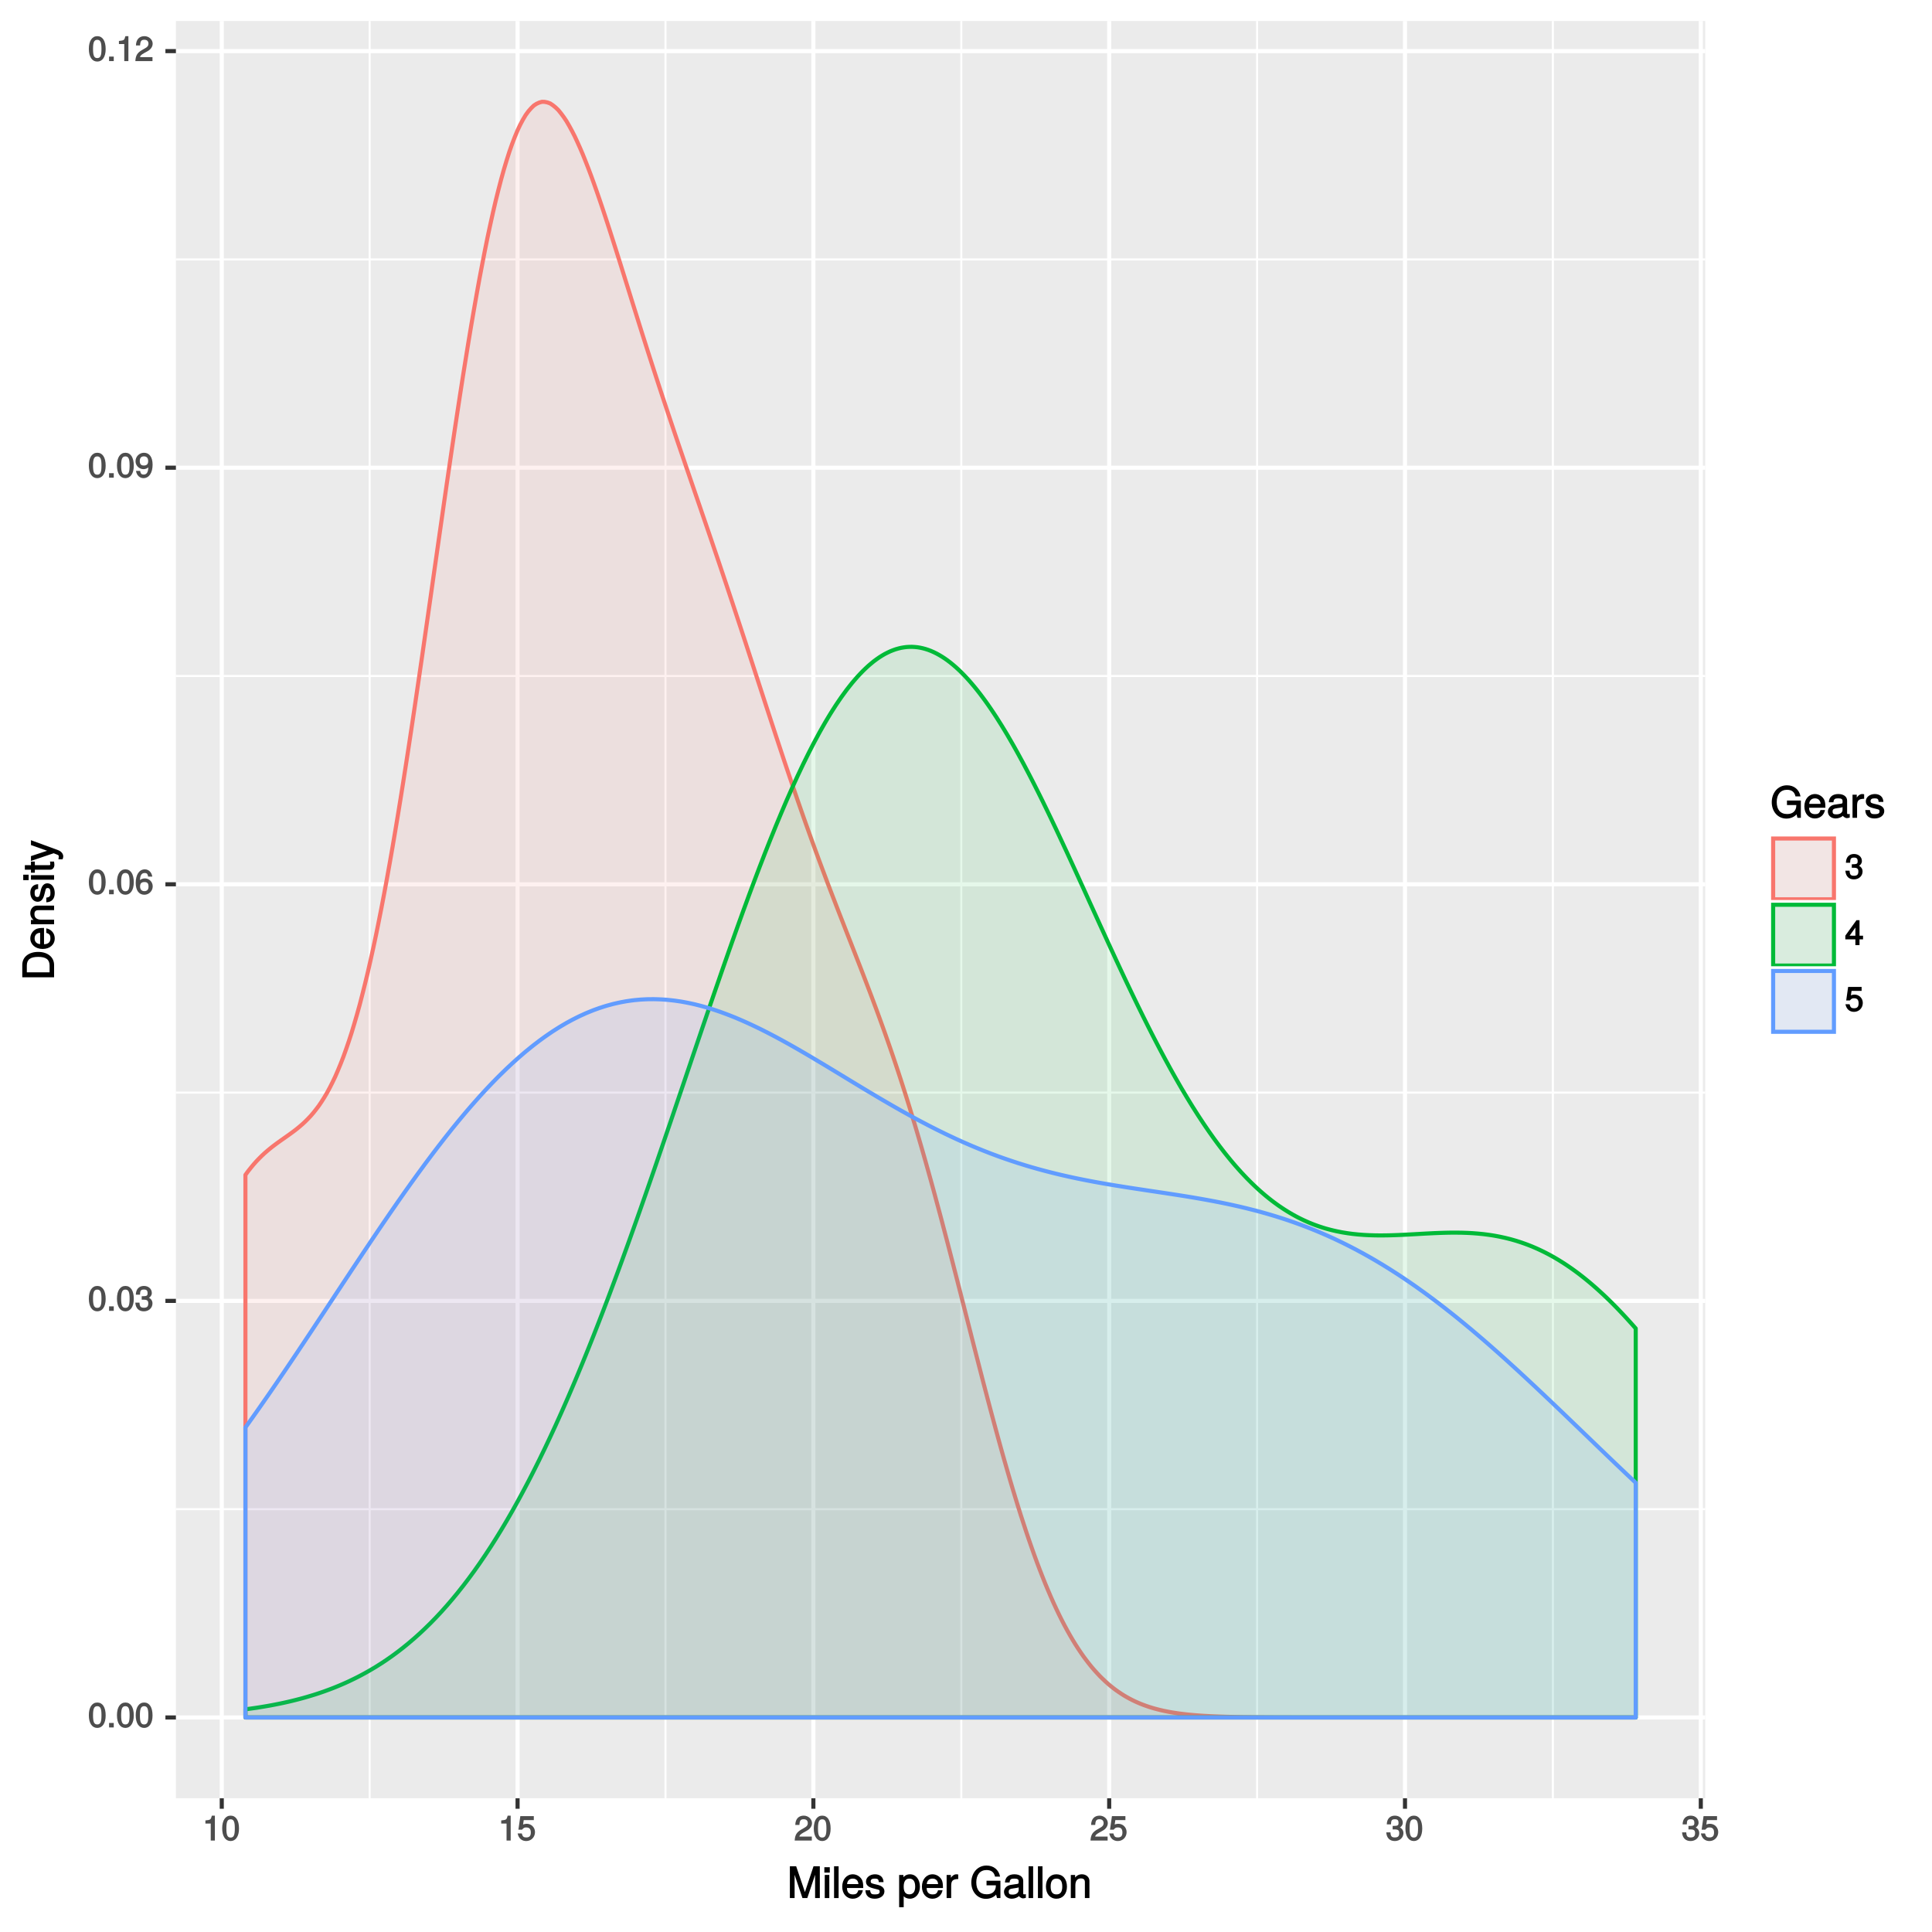 <?xml version="1.0" encoding="UTF-8"?>
<svg xmlns="http://www.w3.org/2000/svg" xmlns:xlink="http://www.w3.org/1999/xlink" width="504pt" height="504pt" viewBox="0 0 504 504" version="1.1">
<defs>
<g>
<symbol overflow="visible" id="glyph0-0">
<path style="stroke:none;" d=""/>
</symbol>
<symbol overflow="visible" id="glyph0-1">
<path style="stroke:none;" d="M 4.609 -3.125 C 4.609 -5.297 3.781 -6.5 2.422 -6.5 C 1.078 -6.5 0.219 -5.281 0.219 -3.188 C 0.219 -1.078 1.078 0.125 2.422 0.125 C 3.734 0.125 4.609 -1.078 4.609 -3.125 Z M 3.516 -3.203 C 3.516 -1.438 3.266 -0.781 2.406 -0.781 C 1.578 -0.781 1.312 -1.469 1.312 -3.172 C 1.312 -4.875 1.578 -5.547 2.422 -5.547 C 3.25 -5.547 3.516 -4.875 3.516 -3.203 Z M 3.516 -3.203 "/>
</symbol>
<symbol overflow="visible" id="glyph0-2">
<path style="stroke:none;" d="M 1.828 -0.125 L 1.828 -1.172 L 0.609 -1.172 L 0.609 0 L 1.828 0 Z M 1.828 -0.125 "/>
</symbol>
<symbol overflow="visible" id="glyph0-3">
<path style="stroke:none;" d="M 4.594 -1.938 C 4.594 -2.703 4.141 -3.266 3.391 -3.531 L 3.391 -3.266 C 3.969 -3.5 4.422 -4.031 4.422 -4.656 C 4.422 -5.734 3.547 -6.5 2.359 -6.5 C 1.109 -6.5 0.281 -5.688 0.25 -4.219 L 1.344 -4.219 C 1.359 -5.281 1.578 -5.562 2.375 -5.562 C 3.062 -5.562 3.312 -5.281 3.312 -4.625 C 3.312 -3.953 3.188 -3.812 1.781 -3.812 L 1.781 -2.906 L 2.359 -2.906 C 3.219 -2.906 3.5 -2.625 3.5 -1.938 C 3.5 -1.156 3.172 -0.812 2.359 -0.812 C 1.516 -0.812 1.266 -1.109 1.203 -2.141 L 0.109 -2.141 C 0.219 -0.625 1.062 0.125 2.344 0.125 C 3.625 0.125 4.594 -0.766 4.594 -1.938 Z M 4.594 -1.938 "/>
</symbol>
<symbol overflow="visible" id="glyph0-4">
<path style="stroke:none;" d="M 4.656 -2.062 C 4.656 -3.234 3.719 -4.141 2.609 -4.141 C 1.984 -4.141 1.391 -3.875 1.062 -3.406 L 1.312 -3.312 C 1.328 -4.844 1.672 -5.547 2.562 -5.547 C 3.109 -5.547 3.328 -5.344 3.469 -4.609 L 4.547 -4.609 C 4.375 -5.766 3.562 -6.5 2.609 -6.5 C 1.156 -6.5 0.219 -5.141 0.219 -2.969 C 0.219 -1.031 1.047 0.125 2.469 0.125 C 3.656 0.125 4.656 -0.844 4.656 -2.062 Z M 3.562 -2 C 3.562 -1.219 3.188 -0.812 2.484 -0.812 C 1.766 -0.812 1.359 -1.25 1.359 -2.047 C 1.359 -2.828 1.734 -3.188 2.5 -3.188 C 3.25 -3.188 3.562 -2.844 3.562 -2 Z M 3.562 -2 "/>
</symbol>
<symbol overflow="visible" id="glyph0-5">
<path style="stroke:none;" d="M 4.625 -3.391 C 4.625 -5.344 3.797 -6.5 2.375 -6.5 C 1.188 -6.5 0.172 -5.531 0.172 -4.297 C 0.172 -3.141 1.125 -2.219 2.25 -2.219 C 2.844 -2.219 3.375 -2.469 3.781 -2.953 L 3.516 -3.047 C 3.516 -1.531 3.172 -0.812 2.281 -0.812 C 1.734 -0.812 1.516 -1.031 1.359 -1.766 L 0.297 -1.766 C 0.453 -0.609 1.281 0.125 2.234 0.125 C 3.688 0.125 4.625 -1.234 4.625 -3.391 Z M 3.469 -4.312 C 3.469 -3.547 3.094 -3.172 2.344 -3.172 C 1.594 -3.172 1.281 -3.531 1.281 -4.359 C 1.281 -5.156 1.656 -5.562 2.359 -5.562 C 3.094 -5.562 3.469 -5.125 3.469 -4.312 Z M 3.469 -4.312 "/>
</symbol>
<symbol overflow="visible" id="glyph0-6">
<path style="stroke:none;" d="M 3.203 -0.125 L 3.203 -6.5 L 2.422 -6.5 C 2.109 -5.406 2.094 -5.406 0.734 -5.25 L 0.734 -4.438 L 2.125 -4.438 L 2.125 0 L 3.203 0 Z M 3.203 -0.125 "/>
</symbol>
<symbol overflow="visible" id="glyph0-7">
<path style="stroke:none;" d="M 4.641 -4.547 C 4.641 -5.594 3.672 -6.5 2.5 -6.5 C 1.219 -6.5 0.328 -5.719 0.281 -4.078 L 1.359 -4.078 C 1.422 -5.25 1.703 -5.562 2.469 -5.562 C 3.172 -5.562 3.547 -5.188 3.547 -4.516 C 3.547 -4.031 3.297 -3.703 2.75 -3.391 L 1.938 -2.922 C 0.641 -2.188 0.219 -1.5 0.125 0 L 4.594 0 L 4.594 -1.031 L 1.344 -1.031 C 1.406 -1.406 1.641 -1.641 2.406 -2.078 L 3.281 -2.562 C 4.156 -3.031 4.641 -3.781 4.641 -4.547 Z M 4.641 -4.547 "/>
</symbol>
<symbol overflow="visible" id="glyph0-8">
<path style="stroke:none;" d="M 4.656 -2.203 C 4.656 -3.438 3.688 -4.375 2.5 -4.375 C 2.062 -4.375 1.594 -4.219 1.547 -4.188 L 1.719 -5.344 L 4.344 -5.344 L 4.344 -6.375 L 0.828 -6.375 L 0.328 -2.844 L 1.281 -2.844 C 1.688 -3.312 1.875 -3.422 2.359 -3.422 C 3.188 -3.422 3.562 -3.016 3.562 -2.094 C 3.562 -1.203 3.203 -0.812 2.359 -0.812 C 1.688 -0.812 1.422 -1.031 1.203 -1.859 L 0.125 -1.859 C 0.406 -0.5 1.266 0.125 2.375 0.125 C 3.641 0.125 4.656 -0.875 4.656 -2.203 Z M 4.656 -2.203 "/>
</symbol>
<symbol overflow="visible" id="glyph0-9">
<path style="stroke:none;" d="M 4.719 -1.625 L 4.719 -2.453 L 3.797 -2.453 L 3.797 -6.5 L 3 -6.5 L 0.094 -2.469 L 0.094 -1.5 L 2.719 -1.5 L 2.719 0 L 3.797 0 L 3.797 -1.5 L 4.719 -1.5 Z M 2.875 -2.453 L 1.203 -2.453 L 2.984 -4.953 L 2.719 -5.047 L 2.719 -2.453 Z M 2.875 -2.453 "/>
</symbol>
<symbol overflow="visible" id="glyph1-0">
<path style="stroke:none;" d=""/>
</symbol>
<symbol overflow="visible" id="glyph1-1">
<path style="stroke:none;" d="M 8.5 -0.125 L 8.5 -8.297 L 6.859 -8.297 L 4.484 -1.172 L 4.75 -1.172 L 2.328 -8.297 L 0.688 -8.297 L 0.688 0 L 1.922 0 L 1.922 -6.859 L 1.656 -6.859 L 3.969 0 L 5.234 0 L 7.531 -6.859 L 7.266 -6.859 L 7.266 0 L 8.5 0 Z M 8.5 -0.125 "/>
</symbol>
<symbol overflow="visible" id="glyph1-2">
<path style="stroke:none;" d="M 1.812 -0.125 L 1.812 -6.031 L 0.625 -6.031 L 0.625 0 L 1.812 0 Z M 1.938 -6.766 L 1.938 -8.047 L 0.516 -8.047 L 0.516 -6.641 L 1.938 -6.641 Z M 1.938 -6.766 "/>
</symbol>
<symbol overflow="visible" id="glyph1-3">
<path style="stroke:none;" d="M 1.797 -0.125 L 1.797 -8.297 L 0.609 -8.297 L 0.609 0 L 1.797 0 Z M 1.797 -0.125 "/>
</symbol>
<symbol overflow="visible" id="glyph1-4">
<path style="stroke:none;" d="M 5.781 -2.75 C 5.781 -3.594 5.703 -4.109 5.547 -4.547 C 5.172 -5.484 4.156 -6.203 3.078 -6.203 C 1.469 -6.203 0.297 -4.875 0.297 -2.984 C 0.297 -1.094 1.438 0.172 3.062 0.172 C 4.375 0.172 5.422 -0.719 5.672 -2.031 L 4.5 -2.031 C 4.203 -1.125 3.828 -0.953 3.094 -0.953 C 2.141 -0.953 1.547 -1.438 1.531 -2.625 L 5.781 -2.625 Z M 4.75 -3.469 C 4.75 -3.469 4.562 -3.625 4.578 -3.641 L 1.562 -3.641 C 1.625 -4.516 2.141 -5.078 3.062 -5.078 C 3.969 -5.078 4.516 -4.469 4.516 -3.562 Z M 4.75 -3.469 "/>
</symbol>
<symbol overflow="visible" id="glyph1-5">
<path style="stroke:none;" d="M 5.188 -1.75 C 5.188 -2.609 4.562 -3.172 3.422 -3.453 L 2.547 -3.656 C 1.797 -3.844 1.609 -3.938 1.609 -4.344 C 1.609 -4.875 1.953 -5.078 2.688 -5.078 C 3.438 -5.078 3.688 -4.891 3.703 -4.156 L 4.953 -4.156 C 4.938 -5.422 4.062 -6.203 2.734 -6.203 C 1.391 -6.203 0.375 -5.375 0.375 -4.297 C 0.375 -3.406 0.984 -2.844 2.344 -2.516 L 3.203 -2.297 C 3.844 -2.141 3.953 -2.094 3.953 -1.672 C 3.953 -1.141 3.547 -0.953 2.75 -0.953 C 1.922 -0.953 1.594 -1.016 1.453 -2.031 L 0.234 -2.031 C 0.281 -0.562 1.172 0.172 2.672 0.172 C 4.125 0.172 5.188 -0.641 5.188 -1.75 Z M 5.188 -1.75 "/>
</symbol>
<symbol overflow="visible" id="glyph1-6">
<path style="stroke:none;" d=""/>
</symbol>
<symbol overflow="visible" id="glyph1-7">
<path style="stroke:none;" d="M 5.891 -2.953 C 5.891 -4.891 4.812 -6.203 3.281 -6.203 C 2.5 -6.203 1.766 -5.812 1.344 -5.125 L 1.578 -5.031 L 1.578 -6.031 L 0.469 -6.031 L 0.469 2.391 L 1.656 2.391 L 1.656 -0.828 L 1.422 -0.719 C 1.906 -0.125 2.547 0.172 3.281 0.172 C 4.781 0.172 5.891 -1.125 5.891 -2.953 Z M 4.656 -2.984 C 4.656 -1.672 4.125 -0.969 3.125 -0.969 C 2.156 -0.969 1.656 -1.609 1.656 -2.969 C 1.656 -4.328 2.156 -5.078 3.125 -5.078 C 4.141 -5.078 4.656 -4.359 4.656 -2.984 Z M 4.656 -2.984 "/>
</symbol>
<symbol overflow="visible" id="glyph1-8">
<path style="stroke:none;" d="M 3.656 -5.094 L 3.656 -6.156 C 3.375 -6.188 3.297 -6.203 3.172 -6.203 C 2.578 -6.203 2.031 -5.812 1.5 -4.953 L 1.734 -4.844 L 1.734 -6.031 L 0.625 -6.031 L 0.625 0 L 1.812 0 L 1.812 -3.125 C 1.812 -4.422 2.109 -4.938 3.656 -4.969 Z M 3.656 -5.094 "/>
</symbol>
<symbol overflow="visible" id="glyph1-9">
<path style="stroke:none;" d="M 7.938 -0.125 L 7.938 -4.516 L 4.312 -4.516 L 4.312 -3.328 L 6.75 -3.328 L 6.75 -3.25 C 6.75 -1.812 5.844 -0.984 4.375 -0.984 C 2.562 -0.984 1.641 -2.156 1.641 -4.109 C 1.641 -6.078 2.625 -7.312 4.328 -7.312 C 5.547 -7.312 6.281 -6.75 6.531 -5.594 L 7.844 -5.594 C 7.531 -7.344 6.172 -8.484 4.328 -8.484 C 1.875 -8.484 0.344 -6.453 0.344 -4.062 C 0.344 -1.594 1.984 0.203 4.156 0.203 C 5.25 0.203 6.203 -0.219 6.812 -0.906 L 7.047 0 L 7.938 0 Z M 7.938 -0.125 "/>
</symbol>
<symbol overflow="visible" id="glyph1-10">
<path style="stroke:none;" d="M 6.016 -0.156 L 6.016 -1.016 C 5.781 -0.969 5.734 -0.969 5.688 -0.969 C 5.375 -0.969 5.328 -0.984 5.328 -1.281 L 5.328 -4.484 C 5.328 -5.516 4.438 -6.203 3.031 -6.203 C 1.625 -6.203 0.625 -5.516 0.562 -4.062 L 1.766 -4.062 C 1.844 -4.891 2.141 -5.078 2.984 -5.078 C 3.812 -5.078 4.141 -4.906 4.141 -4.359 L 4.141 -4.109 C 4.141 -3.734 4.047 -3.703 3.328 -3.625 C 2.031 -3.453 1.828 -3.406 1.469 -3.266 C 0.797 -2.984 0.312 -2.328 0.312 -1.625 C 0.312 -0.578 1.188 0.172 2.359 0.172 C 3.094 0.172 3.891 -0.172 4.234 -0.531 C 4.266 -0.375 4.812 0.078 5.266 0.078 C 5.438 0.078 5.594 0.062 6.016 -0.062 Z M 4.141 -2.125 C 4.141 -1.297 3.438 -0.906 2.547 -0.906 C 1.844 -0.906 1.547 -1.016 1.547 -1.656 C 1.547 -2.25 1.828 -2.391 2.812 -2.531 C 3.766 -2.656 3.969 -2.703 4.141 -2.781 Z M 4.141 -2.125 "/>
</symbol>
<symbol overflow="visible" id="glyph1-11">
<path style="stroke:none;" d="M 5.734 -2.969 C 5.734 -4.969 4.656 -6.203 2.984 -6.203 C 1.375 -6.203 0.25 -4.953 0.25 -3.016 C 0.25 -1.078 1.359 0.172 3 0.172 C 4.625 0.172 5.734 -1.078 5.734 -2.969 Z M 4.516 -2.984 C 4.516 -1.625 4.016 -0.953 3 -0.953 C 1.984 -0.953 1.484 -1.609 1.484 -3.016 C 1.484 -4.406 1.984 -5.078 3 -5.078 C 4.031 -5.078 4.516 -4.406 4.516 -2.984 Z M 4.516 -2.984 "/>
</symbol>
<symbol overflow="visible" id="glyph1-12">
<path style="stroke:none;" d="M 5.484 -0.125 L 5.484 -4.484 C 5.484 -5.438 4.641 -6.203 3.531 -6.203 C 2.672 -6.203 2.031 -5.828 1.516 -5.031 L 1.75 -4.922 L 1.75 -6.031 L 0.625 -6.031 L 0.625 0 L 1.812 0 L 1.812 -3.312 C 1.812 -4.484 2.328 -5.125 3.25 -5.125 C 3.984 -5.125 4.297 -4.812 4.297 -4.125 L 4.297 0 L 5.484 0 Z M 5.484 -0.125 "/>
</symbol>
<symbol overflow="visible" id="glyph2-0">
<path style="stroke:none;" d=""/>
</symbol>
<symbol overflow="visible" id="glyph2-1">
<path style="stroke:none;" d="M -4.141 -7.469 C -6.641 -7.469 -8.297 -6.109 -8.297 -4.062 L -8.297 -0.844 L 0 -0.844 L 0 -4.062 C 0 -6.094 -1.656 -7.469 -4.141 -7.469 Z M -4.141 -6.172 C -2.109 -6.172 -1.172 -5.484 -1.172 -3.891 L -1.172 -2.141 L -7.109 -2.141 L -7.109 -3.891 C -7.109 -5.484 -6.188 -6.172 -4.141 -6.172 Z M -4.141 -6.172 "/>
</symbol>
<symbol overflow="visible" id="glyph2-2">
<path style="stroke:none;" d="M -2.75 -5.781 C -3.594 -5.781 -4.109 -5.703 -4.547 -5.547 C -5.484 -5.172 -6.203 -4.156 -6.203 -3.078 C -6.203 -1.469 -4.875 -0.297 -2.984 -0.297 C -1.094 -0.297 0.172 -1.438 0.172 -3.062 C 0.172 -4.375 -0.719 -5.422 -2.031 -5.672 L -2.031 -4.5 C -1.125 -4.203 -0.953 -3.828 -0.953 -3.094 C -0.953 -2.141 -1.438 -1.547 -2.625 -1.531 L -2.625 -5.781 Z M -3.469 -4.75 C -3.469 -4.75 -3.625 -4.562 -3.641 -4.578 L -3.641 -1.562 C -4.516 -1.625 -5.078 -2.141 -5.078 -3.062 C -5.078 -3.969 -4.469 -4.516 -3.562 -4.516 Z M -3.469 -4.75 "/>
</symbol>
<symbol overflow="visible" id="glyph2-3">
<path style="stroke:none;" d="M -0.125 -5.484 L -4.484 -5.484 C -5.438 -5.484 -6.203 -4.641 -6.203 -3.531 C -6.203 -2.672 -5.828 -2.031 -5.031 -1.516 L -4.922 -1.75 L -6.031 -1.75 L -6.031 -0.625 L 0 -0.625 L 0 -1.812 L -3.312 -1.812 C -4.484 -1.812 -5.125 -2.328 -5.125 -3.25 C -5.125 -3.984 -4.812 -4.297 -4.125 -4.297 L 0 -4.297 L 0 -5.484 Z M -0.125 -5.484 "/>
</symbol>
<symbol overflow="visible" id="glyph2-4">
<path style="stroke:none;" d="M -1.75 -5.188 C -2.609 -5.188 -3.172 -4.562 -3.453 -3.422 L -3.656 -2.547 C -3.844 -1.797 -3.938 -1.609 -4.344 -1.609 C -4.875 -1.609 -5.078 -1.953 -5.078 -2.688 C -5.078 -3.438 -4.891 -3.688 -4.156 -3.703 L -4.156 -4.953 C -5.422 -4.938 -6.203 -4.062 -6.203 -2.734 C -6.203 -1.391 -5.375 -0.375 -4.297 -0.375 C -3.406 -0.375 -2.844 -0.984 -2.516 -2.344 L -2.297 -3.203 C -2.141 -3.844 -2.094 -3.953 -1.672 -3.953 C -1.141 -3.953 -0.953 -3.547 -0.953 -2.75 C -0.953 -1.922 -1.016 -1.594 -2.031 -1.453 L -2.031 -0.234 C -0.562 -0.281 0.172 -1.172 0.172 -2.672 C 0.172 -4.125 -0.641 -5.188 -1.75 -5.188 Z M -1.75 -5.188 "/>
</symbol>
<symbol overflow="visible" id="glyph2-5">
<path style="stroke:none;" d="M -0.125 -1.812 L -6.031 -1.812 L -6.031 -0.625 L 0 -0.625 L 0 -1.812 Z M -6.766 -1.938 L -8.047 -1.938 L -8.047 -0.516 L -6.641 -0.516 L -6.641 -1.938 Z M -6.766 -1.938 "/>
</symbol>
<symbol overflow="visible" id="glyph2-6">
<path style="stroke:none;" d="M -0.125 -2.922 L -1.078 -2.922 C -1.016 -2.672 -1 -2.531 -1 -2.359 C -1 -1.953 -0.969 -1.984 -1.375 -1.984 L -5.016 -1.984 L -5.016 -2.922 L -6.031 -2.922 L -6.031 -1.984 L -7.625 -1.984 L -7.625 -0.797 L -6.031 -0.797 L -6.031 -0.016 L -5.016 -0.016 L -5.016 -0.797 L -0.969 -0.797 C -0.391 -0.797 0.078 -1.328 0.078 -2.047 C 0.078 -2.266 0.062 -2.484 -0.016 -2.922 Z M -0.125 -2.922 "/>
</symbol>
<symbol overflow="visible" id="glyph2-7">
<path style="stroke:none;" d="M -6.031 -5.266 L -6.031 -4.172 L -1.406 -2.531 L -1.406 -2.812 L -6.031 -1.281 L -6.031 -0.031 L -0.109 -2.031 L 0.797 -1.672 C 1.203 -1.516 1.219 -1.469 1.219 -1.078 C 1.219 -0.953 1.203 -0.797 1.141 -0.453 L 2.203 -0.453 C 2.328 -0.688 2.391 -0.969 2.391 -1.203 C 2.391 -1.859 1.906 -2.516 1.078 -2.828 L -6.031 -5.438 Z M -6.031 -5.266 "/>
</symbol>
</g>
<clipPath id="clip1">
  <path d="M 45.891 5.48 L 445 5.48 L 445 470 L 45.891 470 Z M 45.891 5.48 "/>
</clipPath>
<clipPath id="clip2">
  <path d="M 45.891 393 L 445.844 393 L 445.844 394 L 45.891 394 Z M 45.891 393 "/>
</clipPath>
<clipPath id="clip3">
  <path d="M 45.891 284 L 445.844 284 L 445.844 286 L 45.891 286 Z M 45.891 284 "/>
</clipPath>
<clipPath id="clip4">
  <path d="M 45.891 176 L 445.844 176 L 445.844 177 L 45.891 177 Z M 45.891 176 "/>
</clipPath>
<clipPath id="clip5">
  <path d="M 45.891 67 L 445.844 67 L 445.844 68 L 45.891 68 Z M 45.891 67 "/>
</clipPath>
<clipPath id="clip6">
  <path d="M 96 5.48 L 97 5.48 L 97 470 L 96 470 Z M 96 5.48 "/>
</clipPath>
<clipPath id="clip7">
  <path d="M 173 5.48 L 174 5.48 L 174 470 L 173 470 Z M 173 5.48 "/>
</clipPath>
<clipPath id="clip8">
  <path d="M 250 5.48 L 252 5.48 L 252 470 L 250 470 Z M 250 5.48 "/>
</clipPath>
<clipPath id="clip9">
  <path d="M 327 5.48 L 329 5.48 L 329 470 L 327 470 Z M 327 5.48 "/>
</clipPath>
<clipPath id="clip10">
  <path d="M 404 5.48 L 406 5.48 L 406 470 L 404 470 Z M 404 5.48 "/>
</clipPath>
<clipPath id="clip11">
  <path d="M 45.891 447 L 445.844 447 L 445.844 449 L 45.891 449 Z M 45.891 447 "/>
</clipPath>
<clipPath id="clip12">
  <path d="M 45.891 338 L 445.844 338 L 445.844 340 L 45.891 340 Z M 45.891 338 "/>
</clipPath>
<clipPath id="clip13">
  <path d="M 45.891 230 L 445.844 230 L 445.844 232 L 45.891 232 Z M 45.891 230 "/>
</clipPath>
<clipPath id="clip14">
  <path d="M 45.891 121 L 445.844 121 L 445.844 123 L 45.891 123 Z M 45.891 121 "/>
</clipPath>
<clipPath id="clip15">
  <path d="M 45.891 12 L 445.844 12 L 445.844 14 L 45.891 14 Z M 45.891 12 "/>
</clipPath>
<clipPath id="clip16">
  <path d="M 57 5.48 L 59 5.48 L 59 470 L 57 470 Z M 57 5.48 "/>
</clipPath>
<clipPath id="clip17">
  <path d="M 134 5.48 L 136 5.48 L 136 470 L 134 470 Z M 134 5.48 "/>
</clipPath>
<clipPath id="clip18">
  <path d="M 211 5.48 L 213 5.48 L 213 470 L 211 470 Z M 211 5.48 "/>
</clipPath>
<clipPath id="clip19">
  <path d="M 288 5.48 L 290 5.48 L 290 470 L 288 470 Z M 288 5.48 "/>
</clipPath>
<clipPath id="clip20">
  <path d="M 365 5.48 L 368 5.48 L 368 470 L 365 470 Z M 365 5.48 "/>
</clipPath>
<clipPath id="clip21">
  <path d="M 443 5.48 L 445 5.48 L 445 470 L 443 470 Z M 443 5.48 "/>
</clipPath>
</defs>
<g id="surface532">
<rect x="0" y="0" width="504" height="504" style="fill:rgb(100%,100%,100%);fill-opacity:1;stroke:none;"/>
<rect x="0" y="0" width="504" height="504" style="fill:rgb(100%,100%,100%);fill-opacity:1;stroke:none;"/>
<path style="fill:none;stroke-width:1.067;stroke-linecap:round;stroke-linejoin:round;stroke:rgb(100%,100%,100%);stroke-opacity:1;stroke-miterlimit:10;" d="M 0 504 L 504 504 L 504 0 L 0 0 Z M 0 504 "/>
<g clip-path="url(#clip1)" clip-rule="nonzero">
<path style=" stroke:none;fill-rule:nonzero;fill:rgb(92.157%,92.157%,92.157%);fill-opacity:1;" d="M 45.891 469.109 L 444.844 469.109 L 444.844 5.48 L 45.891 5.48 Z M 45.891 469.109 "/>
</g>
<g clip-path="url(#clip2)" clip-rule="nonzero">
<path style="fill:none;stroke-width:0.533;stroke-linecap:butt;stroke-linejoin:round;stroke:rgb(100%,100%,100%);stroke-opacity:1;stroke-miterlimit:10;" d="M 45.891 393.699 L 444.844 393.699 "/>
</g>
<g clip-path="url(#clip3)" clip-rule="nonzero">
<path style="fill:none;stroke-width:0.533;stroke-linecap:butt;stroke-linejoin:round;stroke:rgb(100%,100%,100%);stroke-opacity:1;stroke-miterlimit:10;" d="M 45.891 285.023 L 444.844 285.023 "/>
</g>
<g clip-path="url(#clip4)" clip-rule="nonzero">
<path style="fill:none;stroke-width:0.533;stroke-linecap:butt;stroke-linejoin:round;stroke:rgb(100%,100%,100%);stroke-opacity:1;stroke-miterlimit:10;" d="M 45.891 176.344 L 444.844 176.344 "/>
</g>
<g clip-path="url(#clip5)" clip-rule="nonzero">
<path style="fill:none;stroke-width:0.533;stroke-linecap:butt;stroke-linejoin:round;stroke:rgb(100%,100%,100%);stroke-opacity:1;stroke-miterlimit:10;" d="M 45.891 67.668 L 444.844 67.668 "/>
</g>
<g clip-path="url(#clip6)" clip-rule="nonzero">
<path style="fill:none;stroke-width:0.533;stroke-linecap:butt;stroke-linejoin:round;stroke:rgb(100%,100%,100%);stroke-opacity:1;stroke-miterlimit:10;" d="M 96.434 469.109 L 96.434 5.48 "/>
</g>
<g clip-path="url(#clip7)" clip-rule="nonzero">
<path style="fill:none;stroke-width:0.533;stroke-linecap:butt;stroke-linejoin:round;stroke:rgb(100%,100%,100%);stroke-opacity:1;stroke-miterlimit:10;" d="M 173.602 469.109 L 173.602 5.48 "/>
</g>
<g clip-path="url(#clip8)" clip-rule="nonzero">
<path style="fill:none;stroke-width:0.533;stroke-linecap:butt;stroke-linejoin:round;stroke:rgb(100%,100%,100%);stroke-opacity:1;stroke-miterlimit:10;" d="M 250.77 469.109 L 250.77 5.48 "/>
</g>
<g clip-path="url(#clip9)" clip-rule="nonzero">
<path style="fill:none;stroke-width:0.533;stroke-linecap:butt;stroke-linejoin:round;stroke:rgb(100%,100%,100%);stroke-opacity:1;stroke-miterlimit:10;" d="M 327.934 469.109 L 327.934 5.48 "/>
</g>
<g clip-path="url(#clip10)" clip-rule="nonzero">
<path style="fill:none;stroke-width:0.533;stroke-linecap:butt;stroke-linejoin:round;stroke:rgb(100%,100%,100%);stroke-opacity:1;stroke-miterlimit:10;" d="M 405.102 469.109 L 405.102 5.48 "/>
</g>
<g clip-path="url(#clip11)" clip-rule="nonzero">
<path style="fill:none;stroke-width:1.067;stroke-linecap:butt;stroke-linejoin:round;stroke:rgb(100%,100%,100%);stroke-opacity:1;stroke-miterlimit:10;" d="M 45.891 448.035 L 444.844 448.035 "/>
</g>
<g clip-path="url(#clip12)" clip-rule="nonzero">
<path style="fill:none;stroke-width:1.067;stroke-linecap:butt;stroke-linejoin:round;stroke:rgb(100%,100%,100%);stroke-opacity:1;stroke-miterlimit:10;" d="M 45.891 339.359 L 444.844 339.359 "/>
</g>
<g clip-path="url(#clip13)" clip-rule="nonzero">
<path style="fill:none;stroke-width:1.067;stroke-linecap:butt;stroke-linejoin:round;stroke:rgb(100%,100%,100%);stroke-opacity:1;stroke-miterlimit:10;" d="M 45.891 230.684 L 444.844 230.684 "/>
</g>
<g clip-path="url(#clip14)" clip-rule="nonzero">
<path style="fill:none;stroke-width:1.067;stroke-linecap:butt;stroke-linejoin:round;stroke:rgb(100%,100%,100%);stroke-opacity:1;stroke-miterlimit:10;" d="M 45.891 122.008 L 444.844 122.008 "/>
</g>
<g clip-path="url(#clip15)" clip-rule="nonzero">
<path style="fill:none;stroke-width:1.067;stroke-linecap:butt;stroke-linejoin:round;stroke:rgb(100%,100%,100%);stroke-opacity:1;stroke-miterlimit:10;" d="M 45.891 13.332 L 444.844 13.332 "/>
</g>
<g clip-path="url(#clip16)" clip-rule="nonzero">
<path style="fill:none;stroke-width:1.067;stroke-linecap:butt;stroke-linejoin:round;stroke:rgb(100%,100%,100%);stroke-opacity:1;stroke-miterlimit:10;" d="M 57.852 469.109 L 57.852 5.48 "/>
</g>
<g clip-path="url(#clip17)" clip-rule="nonzero">
<path style="fill:none;stroke-width:1.067;stroke-linecap:butt;stroke-linejoin:round;stroke:rgb(100%,100%,100%);stroke-opacity:1;stroke-miterlimit:10;" d="M 135.02 469.109 L 135.02 5.48 "/>
</g>
<g clip-path="url(#clip18)" clip-rule="nonzero">
<path style="fill:none;stroke-width:1.067;stroke-linecap:butt;stroke-linejoin:round;stroke:rgb(100%,100%,100%);stroke-opacity:1;stroke-miterlimit:10;" d="M 212.184 469.109 L 212.184 5.48 "/>
</g>
<g clip-path="url(#clip19)" clip-rule="nonzero">
<path style="fill:none;stroke-width:1.067;stroke-linecap:butt;stroke-linejoin:round;stroke:rgb(100%,100%,100%);stroke-opacity:1;stroke-miterlimit:10;" d="M 289.352 469.109 L 289.352 5.48 "/>
</g>
<g clip-path="url(#clip20)" clip-rule="nonzero">
<path style="fill:none;stroke-width:1.067;stroke-linecap:butt;stroke-linejoin:round;stroke:rgb(100%,100%,100%);stroke-opacity:1;stroke-miterlimit:10;" d="M 366.52 469.109 L 366.52 5.48 "/>
</g>
<g clip-path="url(#clip21)" clip-rule="nonzero">
<path style="fill:none;stroke-width:1.067;stroke-linecap:butt;stroke-linejoin:round;stroke:rgb(100%,100%,100%);stroke-opacity:1;stroke-miterlimit:10;" d="M 443.688 469.109 L 443.688 5.48 "/>
</g>
<path style="fill-rule:nonzero;fill:rgb(97.255%,46.275%,42.745%);fill-opacity:0.102;stroke-width:1.067;stroke-linecap:round;stroke-linejoin:round;stroke:rgb(97.255%,46.275%,42.745%);stroke-opacity:1;stroke-miterlimit:10;" d="M 64.023 306.492 L 64.734 305.52 L 65.445 304.625 L 66.152 303.77 L 66.863 302.969 L 67.574 302.227 L 68.281 301.523 L 68.992 300.859 L 69.703 300.242 L 70.414 299.648 L 71.121 299.086 L 71.832 298.551 L 72.543 298.027 L 73.25 297.523 L 74.672 296.523 L 75.379 296.023 L 76.09 295.508 L 76.801 294.98 L 77.512 294.426 L 78.219 293.84 L 78.93 293.227 L 79.641 292.566 L 80.348 291.852 L 81.059 291.102 L 81.77 290.273 L 82.477 289.379 L 83.188 288.438 L 83.898 287.383 L 84.609 286.258 L 85.316 285.07 L 86.027 283.746 L 86.738 282.344 L 87.445 280.867 L 88.156 279.227 L 88.867 277.504 L 89.574 275.691 L 90.285 273.707 L 90.996 271.633 L 91.703 269.457 L 92.414 267.105 L 93.125 264.656 L 93.836 262.098 L 94.543 259.359 L 95.254 256.531 L 95.965 253.578 L 96.672 250.457 L 97.383 247.242 L 98.094 243.898 L 98.801 240.398 L 99.512 236.812 L 100.223 233.098 L 100.934 229.242 L 101.641 225.309 L 102.352 221.25 L 103.062 217.07 L 103.77 212.82 L 104.48 208.457 L 105.191 204 L 105.898 199.48 L 106.609 194.863 L 107.32 190.176 L 108.031 185.441 L 108.738 180.629 L 109.449 175.773 L 110.16 170.887 L 110.867 165.949 L 111.578 160.992 L 112.289 156.02 L 112.996 151.031 L 114.418 141.062 L 115.129 136.098 L 115.836 131.156 L 116.547 126.234 L 117.258 121.375 L 117.965 116.555 L 118.676 111.777 L 119.387 107.094 L 120.094 102.469 L 120.805 97.91 L 121.516 93.477 L 122.223 89.113 L 122.934 84.844 L 123.645 80.727 L 124.355 76.695 L 125.062 72.785 L 125.773 69.039 L 126.484 65.398 L 127.191 61.898 L 127.902 58.582 L 128.613 55.375 L 129.32 52.336 L 130.031 49.484 L 130.742 46.75 L 131.453 44.207 L 132.16 41.848 L 132.871 39.617 L 133.582 37.59 L 134.289 35.75 L 135 34.031 L 135.711 32.535 L 136.418 31.207 L 137.129 30.012 L 137.84 29.039 L 138.551 28.227 L 139.258 27.535 L 139.969 27.074 L 140.68 26.754 L 141.387 26.555 L 142.098 26.574 L 142.809 26.723 L 143.516 26.98 L 144.227 27.453 L 144.938 28.027 L 145.645 28.707 L 146.355 29.582 L 147.066 30.543 L 147.777 31.602 L 148.484 32.824 L 149.195 34.125 L 149.906 35.512 L 150.613 37.031 L 151.324 38.613 L 152.035 40.277 L 152.742 42.039 L 153.453 43.855 L 154.164 45.734 L 154.875 47.691 L 155.582 49.684 L 156.293 51.73 L 157.004 53.828 L 157.711 55.953 L 158.422 58.117 L 159.133 60.309 L 159.84 62.52 L 160.551 64.754 L 161.262 67.004 L 161.973 69.262 L 162.68 71.531 L 164.102 76.078 L 164.809 78.352 L 165.52 80.621 L 166.23 82.887 L 166.938 85.145 L 167.648 87.395 L 168.359 89.633 L 169.066 91.859 L 169.777 94.07 L 170.488 96.277 L 171.199 98.465 L 171.906 100.641 L 172.617 102.805 L 173.328 104.953 L 174.035 107.09 L 174.746 109.219 L 175.457 111.332 L 176.164 113.438 L 176.875 115.535 L 177.586 117.621 L 178.297 119.703 L 179.004 121.781 L 180.426 125.922 L 181.133 127.988 L 182.555 132.121 L 183.262 134.188 L 183.973 136.258 L 184.684 138.332 L 185.395 140.41 L 186.102 142.496 L 186.812 144.586 L 187.523 146.684 L 188.23 148.785 L 188.941 150.898 L 189.652 153.016 L 190.359 155.145 L 191.07 157.277 L 191.781 159.422 L 192.488 161.57 L 193.199 163.727 L 193.91 165.891 L 194.621 168.059 L 195.328 170.23 L 196.039 172.406 L 196.75 174.586 L 197.457 176.766 L 198.168 178.949 L 198.879 181.129 L 199.586 183.309 L 200.297 185.484 L 201.008 187.656 L 201.719 189.82 L 202.426 191.977 L 203.137 194.129 L 203.848 196.27 L 204.555 198.398 L 205.266 200.516 L 205.977 202.621 L 206.684 204.707 L 207.395 206.781 L 208.105 208.844 L 208.816 210.883 L 209.523 212.91 L 210.234 214.922 L 210.945 216.91 L 211.652 218.887 L 212.363 220.844 L 213.074 222.781 L 213.781 224.707 L 214.492 226.613 L 215.203 228.504 L 215.91 230.383 L 216.621 232.246 L 217.332 234.098 L 218.043 235.941 L 218.75 237.773 L 220.172 241.414 L 220.879 243.23 L 222.301 246.855 L 223.008 248.668 L 223.719 250.488 L 224.43 252.312 L 225.141 254.148 L 225.848 255.996 L 226.559 257.852 L 227.27 259.727 L 227.977 261.621 L 228.688 263.527 L 229.398 265.465 L 230.105 267.422 L 230.816 269.398 L 231.527 271.418 L 232.238 273.457 L 232.945 275.52 L 233.656 277.629 L 234.367 279.766 L 235.074 281.926 L 235.785 284.141 L 236.496 286.379 L 237.203 288.648 L 237.914 290.969 L 238.625 293.312 L 239.332 295.695 L 240.043 298.121 L 240.754 300.574 L 241.465 303.062 L 242.172 305.59 L 242.883 308.141 L 243.594 310.727 L 244.301 313.348 L 245.012 315.984 L 245.723 318.652 L 246.43 321.348 L 247.141 324.059 L 247.852 326.789 L 248.562 329.539 L 249.27 332.301 L 249.98 335.074 L 250.691 337.855 L 251.398 340.641 L 252.82 346.219 L 253.527 349.004 L 254.238 351.785 L 254.949 354.551 L 255.66 357.312 L 256.367 360.051 L 257.078 362.773 L 257.789 365.48 L 258.496 368.152 L 259.207 370.801 L 259.918 373.43 L 260.625 376.012 L 261.336 378.566 L 262.047 381.09 L 262.758 383.559 L 263.465 385.996 L 264.176 388.395 L 264.887 390.73 L 265.594 393.035 L 266.305 395.293 L 267.016 397.48 L 267.723 399.637 L 268.434 401.738 L 269.145 403.77 L 269.852 405.762 L 270.562 407.699 L 271.273 409.57 L 271.984 411.395 L 272.691 413.164 L 273.402 414.863 L 274.113 416.52 L 274.82 418.117 L 275.531 419.648 L 276.242 421.141 L 276.949 422.562 L 277.66 423.934 L 278.371 425.258 L 279.082 426.52 L 279.789 427.73 L 280.5 428.898 L 281.211 430.004 L 281.918 431.062 L 282.629 432.086 L 283.34 433.043 L 284.047 433.961 L 284.758 434.844 L 285.469 435.668 L 286.18 436.457 L 286.887 437.215 L 287.598 437.914 L 288.309 438.586 L 289.016 439.23 L 289.727 439.82 L 290.438 440.387 L 291.145 440.926 L 291.855 441.418 L 292.566 441.891 L 293.273 442.34 L 293.984 442.75 L 294.695 443.141 L 295.406 443.508 L 296.113 443.848 L 296.824 444.168 L 297.535 444.469 L 298.242 444.742 L 298.953 445.004 L 299.664 445.246 L 300.371 445.469 L 301.082 445.676 L 301.793 445.871 L 302.504 446.051 L 303.211 446.219 L 303.922 446.371 L 304.633 446.512 L 305.34 446.645 L 306.051 446.766 L 306.762 446.875 L 307.469 446.98 L 308.18 447.074 L 308.891 447.16 L 309.602 447.242 L 310.309 447.312 L 311.02 447.379 L 311.73 447.441 L 312.438 447.496 L 313.859 447.598 L 314.566 447.637 L 315.988 447.715 L 316.695 447.746 L 318.117 447.801 L 318.828 447.824 L 319.535 447.844 L 320.246 447.867 L 320.957 447.883 L 321.664 447.898 L 322.375 447.914 L 323.086 447.926 L 323.793 447.938 L 324.504 447.949 L 325.926 447.965 L 326.633 447.973 L 328.055 447.988 L 328.762 447.992 L 330.184 448 L 330.891 448.004 L 333.023 448.016 L 333.73 448.016 L 335.152 448.023 L 336.57 448.023 L 337.281 448.027 L 339.41 448.027 L 340.117 448.031 L 344.379 448.031 L 345.086 448.035 L 426.711 448.035 L 64.023 448.035 Z M 64.023 306.492 "/>
<path style="fill-rule:nonzero;fill:rgb(0%,72.941%,21.961%);fill-opacity:0.102;stroke-width:1.067;stroke-linecap:round;stroke-linejoin:round;stroke:rgb(0%,72.941%,21.961%);stroke-opacity:1;stroke-miterlimit:10;" d="M 64.023 445.906 L 64.734 445.812 L 65.445 445.715 L 66.152 445.613 L 67.574 445.402 L 68.281 445.285 L 68.992 445.168 L 69.703 445.047 L 70.414 444.922 L 71.121 444.789 L 71.832 444.652 L 72.543 444.512 L 73.25 444.367 L 73.961 444.215 L 74.672 444.059 L 75.379 443.898 L 76.09 443.73 L 76.801 443.555 L 77.512 443.375 L 78.219 443.191 L 78.93 443 L 79.641 442.801 L 80.348 442.594 L 81.059 442.383 L 81.77 442.164 L 82.477 441.941 L 83.188 441.707 L 83.898 441.465 L 84.609 441.219 L 85.316 440.961 L 86.027 440.695 L 86.738 440.426 L 87.445 440.145 L 88.156 439.855 L 88.867 439.555 L 89.574 439.25 L 90.285 438.934 L 90.996 438.609 L 91.703 438.27 L 92.414 437.926 L 93.125 437.57 L 93.836 437.207 L 94.543 436.828 L 95.254 436.445 L 95.965 436.043 L 96.672 435.637 L 97.383 435.215 L 98.094 434.789 L 98.801 434.34 L 99.512 433.891 L 100.223 433.422 L 100.934 432.945 L 101.641 432.449 L 102.352 431.949 L 103.062 431.426 L 103.77 430.902 L 104.48 430.355 L 105.191 429.801 L 105.898 429.227 L 106.609 428.645 L 108.031 427.434 L 108.738 426.801 L 109.449 426.164 L 110.16 425.5 L 110.867 424.832 L 112.289 423.441 L 112.996 422.715 L 113.707 421.984 L 114.418 421.227 L 115.129 420.465 L 115.836 419.672 L 116.547 418.879 L 117.258 418.055 L 117.965 417.227 L 118.676 416.367 L 119.387 415.504 L 120.094 414.609 L 120.805 413.715 L 121.516 412.785 L 122.223 411.852 L 122.934 410.887 L 123.645 409.918 L 124.355 408.914 L 125.062 407.91 L 125.773 406.871 L 126.484 405.828 L 127.191 404.754 L 127.902 403.672 L 128.613 402.559 L 129.32 401.441 L 130.031 400.289 L 130.742 399.133 L 131.453 397.945 L 132.16 396.75 L 132.871 395.523 L 133.582 394.289 L 134.289 393.023 L 135 391.75 L 135.711 390.445 L 136.418 389.133 L 137.129 387.793 L 137.84 386.441 L 138.551 385.062 L 139.258 383.672 L 139.969 382.254 L 140.68 380.824 L 141.387 379.367 L 142.098 377.902 L 142.809 376.406 L 143.516 374.902 L 144.227 373.371 L 144.938 371.828 L 145.645 370.262 L 146.355 368.684 L 147.066 367.078 L 147.777 365.461 L 148.484 363.824 L 149.195 362.168 L 149.906 360.496 L 150.613 358.809 L 151.324 357.098 L 152.035 355.379 L 152.742 353.637 L 153.453 351.879 L 154.164 350.105 L 154.875 348.316 L 155.582 346.512 L 156.293 344.691 L 157.004 342.855 L 157.711 341.008 L 158.422 339.145 L 159.133 337.266 L 159.84 335.371 L 160.551 333.465 L 161.262 331.547 L 161.973 329.617 L 162.68 327.672 L 163.391 325.715 L 164.102 323.75 L 164.809 321.77 L 165.52 319.781 L 166.23 317.781 L 166.938 315.773 L 167.648 313.754 L 168.359 311.727 L 169.066 309.691 L 169.777 307.648 L 170.488 305.598 L 171.199 303.539 L 171.906 301.473 L 172.617 299.406 L 173.328 297.328 L 174.035 295.25 L 175.457 291.078 L 176.164 288.984 L 177.586 284.797 L 178.297 282.699 L 179.004 280.605 L 180.426 276.41 L 181.133 274.316 L 182.555 270.129 L 183.262 268.043 L 183.973 265.961 L 185.395 261.805 L 186.102 259.738 L 186.812 257.676 L 187.523 255.625 L 188.23 253.574 L 188.941 251.539 L 189.652 249.508 L 190.359 247.492 L 191.07 245.48 L 191.781 243.488 L 192.488 241.5 L 193.91 237.57 L 194.621 235.633 L 195.328 233.699 L 196.039 231.793 L 196.75 229.891 L 197.457 228.016 L 198.168 226.148 L 198.879 224.312 L 199.586 222.48 L 200.297 220.684 L 201.008 218.891 L 201.719 217.141 L 202.426 215.391 L 203.848 211.977 L 204.555 210.32 L 205.266 208.66 L 205.977 207.055 L 206.684 205.449 L 207.395 203.891 L 208.105 202.34 L 208.816 200.84 L 209.523 199.344 L 210.234 197.902 L 210.945 196.465 L 211.652 195.082 L 212.363 193.707 L 213.074 192.387 L 213.781 191.074 L 214.492 189.816 L 215.203 188.57 L 215.91 187.379 L 216.621 186.203 L 217.332 185.078 L 218.043 183.969 L 218.75 182.918 L 219.461 181.883 L 220.172 180.902 L 220.879 179.938 L 221.59 179.031 L 222.301 178.141 L 223.008 177.309 L 223.719 176.496 L 224.43 175.738 L 225.141 175.004 L 225.848 174.324 L 226.559 173.668 L 227.27 173.066 L 227.977 172.488 L 228.688 171.965 L 229.398 171.469 L 230.105 171.023 L 230.816 170.609 L 231.527 170.246 L 232.238 169.91 L 232.945 169.629 L 233.656 169.375 L 234.367 169.172 L 235.074 169 L 235.785 168.879 L 236.496 168.789 L 237.203 168.746 L 237.914 168.738 L 238.625 168.777 L 239.332 168.848 L 240.043 168.965 L 240.754 169.121 L 241.465 169.316 L 242.172 169.547 L 242.883 169.82 L 243.594 170.133 L 244.301 170.48 L 245.012 170.871 L 245.723 171.297 L 246.43 171.758 L 247.141 172.258 L 247.852 172.797 L 248.562 173.371 L 249.27 173.98 L 249.98 174.625 L 250.691 175.305 L 251.398 176.02 L 252.109 176.77 L 252.82 177.551 L 253.527 178.367 L 254.238 179.211 L 254.949 180.094 L 255.66 181 L 256.367 181.945 L 257.078 182.91 L 257.789 183.914 L 258.496 184.941 L 259.207 186 L 259.918 187.082 L 260.625 188.199 L 261.336 189.328 L 262.047 190.496 L 262.758 191.68 L 263.465 192.895 L 264.176 194.125 L 264.887 195.383 L 265.594 196.656 L 266.305 197.961 L 267.016 199.273 L 267.723 200.617 L 268.434 201.969 L 269.145 203.348 L 269.852 204.734 L 270.562 206.145 L 271.273 207.562 L 271.984 209.004 L 272.691 210.453 L 273.402 211.918 L 274.113 213.391 L 274.82 214.883 L 275.531 216.375 L 276.242 217.887 L 276.949 219.398 L 278.371 222.453 L 279.082 223.996 L 279.789 225.535 L 281.211 228.637 L 281.918 230.195 L 282.629 231.75 L 283.34 233.312 L 284.047 234.875 L 284.758 236.434 L 285.469 237.996 L 286.18 239.555 L 286.887 241.113 L 288.309 244.223 L 289.016 245.77 L 289.727 247.312 L 290.438 248.848 L 291.145 250.383 L 291.855 251.906 L 292.566 253.426 L 293.273 254.934 L 293.984 256.438 L 294.695 257.926 L 295.406 259.41 L 296.113 260.879 L 296.824 262.344 L 297.535 263.789 L 298.242 265.23 L 298.953 266.652 L 299.664 268.07 L 300.371 269.465 L 301.082 270.852 L 301.793 272.219 L 302.504 273.578 L 303.211 274.914 L 303.922 276.246 L 304.633 277.547 L 305.34 278.844 L 306.051 280.117 L 306.762 281.379 L 307.469 282.613 L 308.18 283.844 L 308.891 285.043 L 309.602 286.234 L 310.309 287.398 L 311.02 288.551 L 311.73 289.676 L 312.438 290.793 L 313.148 291.879 L 313.859 292.953 L 314.566 294 L 315.277 295.035 L 315.988 296.043 L 316.695 297.039 L 317.406 298.004 L 318.117 298.957 L 318.828 299.883 L 319.535 300.797 L 320.246 301.68 L 320.957 302.551 L 321.664 303.395 L 322.375 304.223 L 323.086 305.023 L 323.793 305.809 L 324.504 306.57 L 325.215 307.316 L 325.926 308.035 L 326.633 308.738 L 327.344 309.418 L 328.055 310.078 L 328.762 310.719 L 329.473 311.336 L 330.184 311.938 L 330.891 312.516 L 331.602 313.078 L 332.312 313.617 L 333.023 314.137 L 333.73 314.641 L 334.441 315.121 L 335.152 315.586 L 335.859 316.031 L 336.57 316.457 L 337.281 316.867 L 337.988 317.258 L 338.699 317.633 L 339.41 317.988 L 340.117 318.328 L 340.828 318.648 L 341.539 318.957 L 342.25 319.246 L 342.957 319.523 L 343.668 319.777 L 344.379 320.023 L 345.086 320.25 L 345.797 320.469 L 346.508 320.664 L 347.215 320.852 L 347.926 321.023 L 348.637 321.184 L 349.348 321.328 L 350.055 321.469 L 350.766 321.586 L 351.477 321.699 L 352.184 321.797 L 352.895 321.891 L 353.605 321.965 L 354.312 322.039 L 355.734 322.148 L 356.445 322.188 L 357.152 322.223 L 357.863 322.246 L 358.574 322.266 L 359.281 322.277 L 359.992 322.285 L 360.703 322.281 L 361.41 322.273 L 362.121 322.262 L 362.832 322.246 L 363.539 322.223 L 364.25 322.199 L 364.961 322.172 L 365.672 322.141 L 366.379 322.105 L 367.09 322.07 L 367.801 322.031 L 368.508 321.992 L 369.93 321.914 L 370.637 321.871 L 372.059 321.793 L 372.77 321.758 L 373.477 321.723 L 374.188 321.688 L 374.898 321.66 L 375.605 321.633 L 376.316 321.609 L 377.027 321.59 L 377.734 321.574 L 378.445 321.562 L 379.156 321.559 L 379.867 321.559 L 380.574 321.566 L 381.285 321.574 L 381.996 321.598 L 382.703 321.621 L 383.414 321.656 L 384.125 321.695 L 384.832 321.75 L 385.543 321.805 L 386.965 321.945 L 387.672 322.035 L 388.383 322.129 L 389.094 322.234 L 389.801 322.348 L 390.512 322.477 L 391.223 322.613 L 391.93 322.766 L 392.641 322.922 L 393.352 323.098 L 394.059 323.277 L 394.77 323.477 L 395.48 323.68 L 396.191 323.906 L 396.898 324.137 L 397.609 324.387 L 398.32 324.645 L 399.027 324.918 L 399.738 325.203 L 400.449 325.508 L 401.156 325.82 L 401.867 326.152 L 402.578 326.492 L 403.289 326.852 L 403.996 327.219 L 404.707 327.605 L 405.418 328.004 L 406.125 328.418 L 406.836 328.848 L 407.547 329.293 L 408.254 329.746 L 408.965 330.223 L 409.676 330.707 L 410.387 331.211 L 411.094 331.723 L 411.805 332.254 L 412.516 332.801 L 413.223 333.359 L 413.934 333.934 L 414.645 334.52 L 415.352 335.121 L 416.062 335.738 L 416.773 336.367 L 417.48 337.012 L 418.191 337.668 L 418.902 338.336 L 419.613 339.02 L 420.32 339.719 L 421.031 340.43 L 421.742 341.148 L 422.449 341.887 L 423.16 342.633 L 423.871 343.395 L 424.578 344.164 L 425.289 344.949 L 426 345.742 L 426.711 346.551 L 426.711 448.035 L 64.023 448.035 Z M 64.023 445.906 "/>
<path style="fill-rule:nonzero;fill:rgb(38.039%,61.176%,100%);fill-opacity:0.102;stroke-width:1.067;stroke-linecap:round;stroke-linejoin:round;stroke:rgb(38.039%,61.176%,100%);stroke-opacity:1;stroke-miterlimit:10;" d="M 64.023 372.375 L 64.734 371.387 L 65.445 370.391 L 66.152 369.391 L 66.863 368.391 L 67.574 367.379 L 68.281 366.367 L 68.992 365.348 L 70.414 363.301 L 71.121 362.27 L 71.832 361.238 L 72.543 360.199 L 73.25 359.156 L 73.961 358.113 L 74.672 357.062 L 75.379 356.016 L 76.09 354.961 L 76.801 353.902 L 77.512 352.848 L 78.219 351.781 L 78.93 350.719 L 79.641 349.652 L 80.348 348.586 L 81.059 347.52 L 81.77 346.445 L 82.477 345.375 L 84.609 342.152 L 85.316 341.078 L 86.027 340 L 86.738 338.926 L 87.445 337.848 L 88.867 335.699 L 89.574 334.621 L 90.285 333.551 L 90.996 332.477 L 91.703 331.402 L 92.414 330.336 L 93.125 329.266 L 93.836 328.199 L 94.543 327.133 L 95.254 326.07 L 95.965 325.012 L 96.672 323.949 L 97.383 322.898 L 98.094 321.844 L 98.801 320.797 L 99.512 319.75 L 100.223 318.707 L 100.934 317.672 L 101.641 316.637 L 102.352 315.609 L 103.062 314.586 L 103.77 313.559 L 105.191 311.535 L 105.898 310.531 L 106.609 309.535 L 107.32 308.535 L 108.031 307.551 L 108.738 306.566 L 109.449 305.594 L 110.16 304.625 L 110.867 303.656 L 111.578 302.707 L 112.289 301.754 L 112.996 300.816 L 113.707 299.883 L 114.418 298.953 L 115.129 298.039 L 115.836 297.125 L 116.547 296.223 L 117.258 295.332 L 117.965 294.441 L 118.676 293.57 L 119.387 292.695 L 120.094 291.84 L 120.805 290.992 L 121.516 290.148 L 122.223 289.32 L 122.934 288.496 L 123.645 287.688 L 124.355 286.887 L 125.062 286.094 L 126.484 284.539 L 127.191 283.785 L 127.902 283.035 L 128.613 282.293 L 129.32 281.57 L 130.031 280.848 L 130.742 280.148 L 131.453 279.457 L 132.16 278.77 L 132.871 278.105 L 133.582 277.438 L 134.289 276.797 L 135 276.16 L 135.711 275.539 L 136.418 274.93 L 137.129 274.324 L 138.551 273.168 L 139.258 272.605 L 139.969 272.062 L 140.68 271.516 L 141.387 271 L 142.098 270.484 L 142.809 269.988 L 143.516 269.504 L 144.227 269.023 L 144.938 268.574 L 145.645 268.121 L 146.355 267.691 L 147.066 267.27 L 147.777 266.855 L 148.484 266.469 L 149.195 266.082 L 149.906 265.719 L 150.613 265.363 L 151.324 265.016 L 152.035 264.695 L 152.742 264.371 L 153.453 264.074 L 154.164 263.785 L 154.875 263.5 L 155.582 263.246 L 156.293 262.988 L 157.004 262.758 L 157.711 262.531 L 158.422 262.316 L 159.133 262.125 L 159.84 261.934 L 160.551 261.766 L 161.262 261.605 L 161.973 261.453 L 162.68 261.324 L 163.391 261.195 L 164.102 261.09 L 164.809 260.992 L 165.52 260.906 L 166.23 260.84 L 166.938 260.773 L 167.648 260.73 L 168.359 260.691 L 169.066 260.664 L 169.777 260.66 L 170.488 260.652 L 171.199 260.668 L 171.906 260.691 L 172.617 260.723 L 173.328 260.77 L 174.035 260.82 L 174.746 260.895 L 175.457 260.973 L 176.164 261.059 L 176.875 261.164 L 177.586 261.266 L 178.297 261.395 L 179.004 261.523 L 179.715 261.664 L 180.426 261.816 L 181.133 261.973 L 181.844 262.148 L 182.555 262.328 L 183.262 262.516 L 183.973 262.715 L 184.684 262.918 L 185.395 263.141 L 186.102 263.363 L 186.812 263.598 L 187.523 263.84 L 188.23 264.086 L 188.941 264.352 L 189.652 264.613 L 190.359 264.887 L 191.07 265.172 L 191.781 265.453 L 192.488 265.754 L 193.199 266.055 L 193.91 266.367 L 194.621 266.684 L 195.328 267.004 L 196.75 267.668 L 197.457 268.008 L 198.879 268.703 L 199.586 269.066 L 200.297 269.426 L 201.008 269.793 L 201.719 270.164 L 202.426 270.539 L 203.848 271.305 L 204.555 271.695 L 205.977 272.484 L 206.684 272.887 L 207.395 273.289 L 208.105 273.695 L 208.816 274.105 L 209.523 274.516 L 210.234 274.93 L 210.945 275.348 L 211.652 275.766 L 213.074 276.609 L 213.781 277.035 L 214.492 277.457 L 215.203 277.887 L 215.91 278.312 L 217.332 279.172 L 218.043 279.605 L 218.75 280.035 L 219.461 280.465 L 220.172 280.898 L 220.879 281.328 L 221.59 281.762 L 222.301 282.191 L 223.008 282.621 L 225.141 283.91 L 225.848 284.336 L 226.559 284.762 L 227.27 285.184 L 227.977 285.605 L 228.688 286.031 L 229.398 286.449 L 230.105 286.867 L 231.527 287.695 L 232.238 288.105 L 232.945 288.516 L 233.656 288.922 L 234.367 289.324 L 235.074 289.727 L 235.785 290.125 L 236.496 290.52 L 237.203 290.91 L 237.914 291.301 L 238.625 291.688 L 239.332 292.07 L 240.043 292.449 L 240.754 292.824 L 241.465 293.195 L 242.172 293.566 L 242.883 293.934 L 243.594 294.293 L 244.301 294.652 L 245.012 295.004 L 245.723 295.352 L 246.43 295.699 L 247.852 296.379 L 248.562 296.711 L 249.27 297.043 L 249.98 297.367 L 250.691 297.688 L 251.398 298.008 L 252.82 298.625 L 253.527 298.93 L 254.949 299.523 L 255.66 299.812 L 256.367 300.098 L 257.078 300.379 L 257.789 300.656 L 258.496 300.934 L 259.207 301.199 L 259.918 301.461 L 260.625 301.723 L 262.047 302.23 L 262.758 302.473 L 263.465 302.715 L 264.176 302.953 L 264.887 303.184 L 265.594 303.418 L 266.305 303.637 L 267.016 303.859 L 267.723 304.078 L 269.145 304.5 L 269.852 304.699 L 270.562 304.902 L 271.273 305.098 L 271.984 305.289 L 272.691 305.48 L 273.402 305.66 L 274.113 305.844 L 274.82 306.02 L 275.531 306.195 L 276.242 306.367 L 276.949 306.531 L 277.66 306.695 L 278.371 306.855 L 279.082 307.012 L 279.789 307.168 L 280.5 307.32 L 281.211 307.469 L 281.918 307.613 L 283.34 307.895 L 284.047 308.031 L 284.758 308.168 L 285.469 308.301 L 286.18 308.43 L 286.887 308.559 L 288.309 308.809 L 289.016 308.93 L 289.727 309.047 L 290.438 309.168 L 291.145 309.285 L 292.566 309.512 L 293.273 309.625 L 293.984 309.738 L 295.406 309.957 L 296.113 310.066 L 296.824 310.172 L 297.535 310.281 L 298.242 310.387 L 298.953 310.496 L 299.664 310.602 L 300.371 310.707 L 301.793 310.918 L 302.504 311.027 L 303.211 311.133 L 303.922 311.238 L 304.633 311.348 L 305.34 311.457 L 306.762 311.676 L 307.469 311.785 L 309.602 312.125 L 310.309 312.242 L 311.02 312.359 L 311.73 312.48 L 312.438 312.602 L 313.148 312.723 L 313.859 312.852 L 314.566 312.977 L 315.277 313.109 L 315.988 313.238 L 316.695 313.371 L 317.406 313.512 L 318.117 313.648 L 318.828 313.793 L 319.535 313.938 L 320.246 314.086 L 320.957 314.238 L 321.664 314.391 L 323.086 314.711 L 323.793 314.875 L 324.504 315.047 L 325.215 315.215 L 325.926 315.395 L 326.633 315.574 L 327.344 315.754 L 328.055 315.945 L 328.762 316.133 L 330.184 316.531 L 330.891 316.734 L 332.312 317.156 L 333.023 317.375 L 333.73 317.598 L 334.441 317.824 L 335.152 318.055 L 335.859 318.289 L 337.281 318.781 L 337.988 319.031 L 339.41 319.547 L 340.117 319.816 L 340.828 320.086 L 341.539 320.363 L 342.25 320.648 L 342.957 320.934 L 344.379 321.527 L 345.086 321.832 L 345.797 322.141 L 346.508 322.453 L 347.215 322.777 L 347.926 323.102 L 348.637 323.434 L 349.348 323.773 L 350.055 324.113 L 350.766 324.465 L 351.477 324.82 L 352.184 325.18 L 353.605 325.914 L 354.312 326.297 L 355.023 326.68 L 355.734 327.066 L 356.445 327.465 L 357.152 327.859 L 358.574 328.68 L 359.281 329.098 L 360.703 329.949 L 361.41 330.387 L 362.121 330.824 L 362.832 331.273 L 363.539 331.727 L 364.25 332.18 L 364.961 332.645 L 365.672 333.113 L 366.379 333.59 L 367.09 334.066 L 367.801 334.551 L 368.508 335.043 L 369.219 335.535 L 369.93 336.039 L 370.637 336.547 L 371.348 337.055 L 372.77 338.094 L 373.477 338.621 L 374.188 339.152 L 374.898 339.688 L 375.605 340.234 L 376.316 340.777 L 377.027 341.328 L 377.734 341.887 L 378.445 342.445 L 379.867 343.578 L 380.574 344.156 L 381.285 344.734 L 381.996 345.316 L 382.703 345.906 L 383.414 346.492 L 384.125 347.09 L 384.832 347.691 L 385.543 348.293 L 386.254 348.902 L 386.965 349.508 L 387.672 350.125 L 388.383 350.742 L 389.094 351.367 L 389.801 351.992 L 390.512 352.617 L 391.223 353.25 L 391.93 353.887 L 392.641 354.523 L 393.352 355.164 L 394.059 355.809 L 396.191 357.754 L 396.898 358.41 L 397.609 359.066 L 398.32 359.727 L 399.027 360.387 L 400.449 361.715 L 401.156 362.379 L 401.867 363.051 L 402.578 363.719 L 403.289 364.395 L 403.996 365.066 L 405.418 366.418 L 406.125 367.094 L 407.547 368.453 L 408.254 369.133 L 408.965 369.816 L 409.676 370.496 L 410.387 371.18 L 411.094 371.863 L 411.805 372.543 L 412.516 373.227 L 413.223 373.91 L 414.645 375.277 L 415.352 375.961 L 416.773 377.328 L 417.48 378.012 L 418.191 378.691 L 418.902 379.375 L 419.613 380.055 L 420.32 380.734 L 421.031 381.414 L 421.742 382.09 L 422.449 382.766 L 423.871 384.117 L 424.578 384.789 L 425.289 385.461 L 426.711 386.797 L 426.711 448.035 L 64.023 448.035 Z M 64.023 372.375 "/>
<g style="fill:rgb(30.196%,30.196%,30.196%);fill-opacity:1;">
  <use xlink:href="#glyph0-1" x="22.957" y="450.638"/>
  <use xlink:href="#glyph0-2" x="27.848" y="450.638"/>
  <use xlink:href="#glyph0-1" x="30.293" y="450.638"/>
  <use xlink:href="#glyph0-1" x="35.184" y="450.638"/>
</g>
<g style="fill:rgb(30.196%,30.196%,30.196%);fill-opacity:1;">
  <use xlink:href="#glyph0-1" x="22.957" y="341.962"/>
  <use xlink:href="#glyph0-2" x="27.848" y="341.962"/>
  <use xlink:href="#glyph0-1" x="30.293" y="341.962"/>
  <use xlink:href="#glyph0-3" x="35.184" y="341.962"/>
</g>
<g style="fill:rgb(30.196%,30.196%,30.196%);fill-opacity:1;">
  <use xlink:href="#glyph0-1" x="22.957" y="233.286"/>
  <use xlink:href="#glyph0-2" x="27.848" y="233.286"/>
  <use xlink:href="#glyph0-1" x="30.293" y="233.286"/>
  <use xlink:href="#glyph0-4" x="35.184" y="233.286"/>
</g>
<g style="fill:rgb(30.196%,30.196%,30.196%);fill-opacity:1;">
  <use xlink:href="#glyph0-1" x="22.957" y="124.61"/>
  <use xlink:href="#glyph0-2" x="27.848" y="124.61"/>
  <use xlink:href="#glyph0-1" x="30.293" y="124.61"/>
  <use xlink:href="#glyph0-5" x="35.184" y="124.61"/>
</g>
<g style="fill:rgb(30.196%,30.196%,30.196%);fill-opacity:1;">
  <use xlink:href="#glyph0-1" x="22.957" y="15.935"/>
  <use xlink:href="#glyph0-2" x="27.848" y="15.935"/>
  <use xlink:href="#glyph0-6" x="30.293" y="15.935"/>
  <use xlink:href="#glyph0-7" x="35.184" y="15.935"/>
</g>
<path style="fill:none;stroke-width:1.067;stroke-linecap:butt;stroke-linejoin:round;stroke:rgb(20%,20%,20%);stroke-opacity:1;stroke-miterlimit:10;" d="M 43.152 448.035 L 45.891 448.035 "/>
<path style="fill:none;stroke-width:1.067;stroke-linecap:butt;stroke-linejoin:round;stroke:rgb(20%,20%,20%);stroke-opacity:1;stroke-miterlimit:10;" d="M 43.152 339.359 L 45.891 339.359 "/>
<path style="fill:none;stroke-width:1.067;stroke-linecap:butt;stroke-linejoin:round;stroke:rgb(20%,20%,20%);stroke-opacity:1;stroke-miterlimit:10;" d="M 43.152 230.684 L 45.891 230.684 "/>
<path style="fill:none;stroke-width:1.067;stroke-linecap:butt;stroke-linejoin:round;stroke:rgb(20%,20%,20%);stroke-opacity:1;stroke-miterlimit:10;" d="M 43.152 122.008 L 45.891 122.008 "/>
<path style="fill:none;stroke-width:1.067;stroke-linecap:butt;stroke-linejoin:round;stroke:rgb(20%,20%,20%);stroke-opacity:1;stroke-miterlimit:10;" d="M 43.152 13.332 L 45.891 13.332 "/>
<path style="fill:none;stroke-width:1.067;stroke-linecap:butt;stroke-linejoin:round;stroke:rgb(20%,20%,20%);stroke-opacity:1;stroke-miterlimit:10;" d="M 57.852 471.848 L 57.852 469.109 "/>
<path style="fill:none;stroke-width:1.067;stroke-linecap:butt;stroke-linejoin:round;stroke:rgb(20%,20%,20%);stroke-opacity:1;stroke-miterlimit:10;" d="M 135.02 471.848 L 135.02 469.109 "/>
<path style="fill:none;stroke-width:1.067;stroke-linecap:butt;stroke-linejoin:round;stroke:rgb(20%,20%,20%);stroke-opacity:1;stroke-miterlimit:10;" d="M 212.184 471.848 L 212.184 469.109 "/>
<path style="fill:none;stroke-width:1.067;stroke-linecap:butt;stroke-linejoin:round;stroke:rgb(20%,20%,20%);stroke-opacity:1;stroke-miterlimit:10;" d="M 289.352 471.848 L 289.352 469.109 "/>
<path style="fill:none;stroke-width:1.067;stroke-linecap:butt;stroke-linejoin:round;stroke:rgb(20%,20%,20%);stroke-opacity:1;stroke-miterlimit:10;" d="M 366.52 471.848 L 366.52 469.109 "/>
<path style="fill:none;stroke-width:1.067;stroke-linecap:butt;stroke-linejoin:round;stroke:rgb(20%,20%,20%);stroke-opacity:1;stroke-miterlimit:10;" d="M 443.688 471.848 L 443.688 469.109 "/>
<g style="fill:rgb(30.196%,30.196%,30.196%);fill-opacity:1;">
  <use xlink:href="#glyph0-6" x="52.852" y="480.146"/>
  <use xlink:href="#glyph0-1" x="57.742" y="480.146"/>
</g>
<g style="fill:rgb(30.196%,30.196%,30.196%);fill-opacity:1;">
  <use xlink:href="#glyph0-6" x="130.02" y="480.146"/>
  <use xlink:href="#glyph0-8" x="134.91" y="480.146"/>
</g>
<g style="fill:rgb(30.196%,30.196%,30.196%);fill-opacity:1;">
  <use xlink:href="#glyph0-7" x="207.184" y="480.146"/>
  <use xlink:href="#glyph0-1" x="212.074" y="480.146"/>
</g>
<g style="fill:rgb(30.196%,30.196%,30.196%);fill-opacity:1;">
  <use xlink:href="#glyph0-7" x="284.352" y="480.146"/>
  <use xlink:href="#glyph0-8" x="289.242" y="480.146"/>
</g>
<g style="fill:rgb(30.196%,30.196%,30.196%);fill-opacity:1;">
  <use xlink:href="#glyph0-3" x="361.52" y="480.146"/>
  <use xlink:href="#glyph0-1" x="366.41" y="480.146"/>
</g>
<g style="fill:rgb(30.196%,30.196%,30.196%);fill-opacity:1;">
  <use xlink:href="#glyph0-3" x="438.688" y="480.146"/>
  <use xlink:href="#glyph0-8" x="443.578" y="480.146"/>
</g>
<g style="fill:rgb(0%,0%,0%);fill-opacity:1;">
  <use xlink:href="#glyph1-1" x="205.367" y="495.147"/>
  <use xlink:href="#glyph1-2" x="214.53" y="495.147"/>
  <use xlink:href="#glyph1-3" x="216.973" y="495.147"/>
  <use xlink:href="#glyph1-4" x="219.415" y="495.147"/>
  <use xlink:href="#glyph1-5" x="225.531" y="495.147"/>
  <use xlink:href="#glyph1-6" x="231.031" y="495.147"/>
  <use xlink:href="#glyph1-7" x="234.089" y="495.147"/>
  <use xlink:href="#glyph1-4" x="240.205" y="495.147"/>
  <use xlink:href="#glyph1-8" x="246.321" y="495.147"/>
  <use xlink:href="#glyph1-6" x="249.984" y="495.147"/>
  <use xlink:href="#glyph1-9" x="253.042" y="495.147"/>
  <use xlink:href="#glyph1-10" x="261.6" y="495.147"/>
  <use xlink:href="#glyph1-3" x="267.716" y="495.147"/>
  <use xlink:href="#glyph1-3" x="270.158" y="495.147"/>
  <use xlink:href="#glyph1-11" x="272.601" y="495.147"/>
  <use xlink:href="#glyph1-12" x="278.717" y="495.147"/>
</g>
<g style="fill:rgb(0%,0%,0%);fill-opacity:1;">
  <use xlink:href="#glyph2-1" x="14.108" y="255.793"/>
  <use xlink:href="#glyph2-2" x="14.108" y="247.851"/>
  <use xlink:href="#glyph2-3" x="14.108" y="241.734"/>
  <use xlink:href="#glyph2-4" x="14.108" y="235.618"/>
  <use xlink:href="#glyph2-5" x="14.108" y="230.118"/>
  <use xlink:href="#glyph2-6" x="14.108" y="227.676"/>
  <use xlink:href="#glyph2-7" x="14.108" y="224.618"/>
</g>
<path style=" stroke:none;fill-rule:nonzero;fill:rgb(100%,100%,100%);fill-opacity:1;" d="M 456.184 275.543 L 498.523 275.543 L 498.523 199.043 L 456.184 199.043 Z M 456.184 275.543 "/>
<g style="fill:rgb(0%,0%,0%);fill-opacity:1;">
  <use xlink:href="#glyph1-9" x="461.852" y="213.343"/>
  <use xlink:href="#glyph1-4" x="470.409" y="213.343"/>
  <use xlink:href="#glyph1-10" x="476.525" y="213.343"/>
  <use xlink:href="#glyph1-8" x="482.642" y="213.343"/>
  <use xlink:href="#glyph1-5" x="486.359" y="213.343"/>
</g>
<path style="fill-rule:nonzero;fill:rgb(94.902%,94.902%,94.902%);fill-opacity:1;stroke-width:1.067;stroke-linecap:round;stroke-linejoin:round;stroke:rgb(100%,100%,100%);stroke-opacity:1;stroke-miterlimit:10;" d="M 461.852 235.316 L 479.133 235.316 L 479.133 218.035 L 461.852 218.035 Z M 461.852 235.316 "/>
<path style="fill-rule:nonzero;fill:rgb(97.255%,46.275%,42.745%);fill-opacity:0.102;stroke-width:1.067;stroke-linecap:round;stroke-linejoin:miter;stroke:rgb(97.255%,46.275%,42.745%);stroke-opacity:1;stroke-miterlimit:10;" d="M 462.559 234.605 L 478.422 234.605 L 478.422 218.742 L 462.559 218.742 Z M 462.559 234.605 "/>
<path style="fill-rule:nonzero;fill:rgb(94.902%,94.902%,94.902%);fill-opacity:1;stroke-width:1.067;stroke-linecap:round;stroke-linejoin:round;stroke:rgb(100%,100%,100%);stroke-opacity:1;stroke-miterlimit:10;" d="M 461.852 252.594 L 479.133 252.594 L 479.133 235.312 L 461.852 235.312 Z M 461.852 252.594 "/>
<path style="fill-rule:nonzero;fill:rgb(0%,72.941%,21.961%);fill-opacity:0.102;stroke-width:1.067;stroke-linecap:round;stroke-linejoin:miter;stroke:rgb(0%,72.941%,21.961%);stroke-opacity:1;stroke-miterlimit:10;" d="M 462.559 251.887 L 478.422 251.887 L 478.422 236.023 L 462.559 236.023 Z M 462.559 251.887 "/>
<path style="fill-rule:nonzero;fill:rgb(94.902%,94.902%,94.902%);fill-opacity:1;stroke-width:1.067;stroke-linecap:round;stroke-linejoin:round;stroke:rgb(100%,100%,100%);stroke-opacity:1;stroke-miterlimit:10;" d="M 461.852 269.875 L 479.133 269.875 L 479.133 252.594 L 461.852 252.594 Z M 461.852 269.875 "/>
<path style="fill-rule:nonzero;fill:rgb(38.039%,61.176%,100%);fill-opacity:0.102;stroke-width:1.067;stroke-linecap:round;stroke-linejoin:miter;stroke:rgb(38.039%,61.176%,100%);stroke-opacity:1;stroke-miterlimit:10;" d="M 462.559 269.164 L 478.422 269.164 L 478.422 253.301 L 462.559 253.301 Z M 462.559 269.164 "/>
<g style="fill:rgb(0%,0%,0%);fill-opacity:1;">
  <use xlink:href="#glyph0-3" x="481.293" y="229.278"/>
</g>
<g style="fill:rgb(0%,0%,0%);fill-opacity:1;">
  <use xlink:href="#glyph0-9" x="481.293" y="246.556"/>
</g>
<g style="fill:rgb(0%,0%,0%);fill-opacity:1;">
  <use xlink:href="#glyph0-8" x="481.293" y="263.837"/>
</g>
</g>
</svg>
